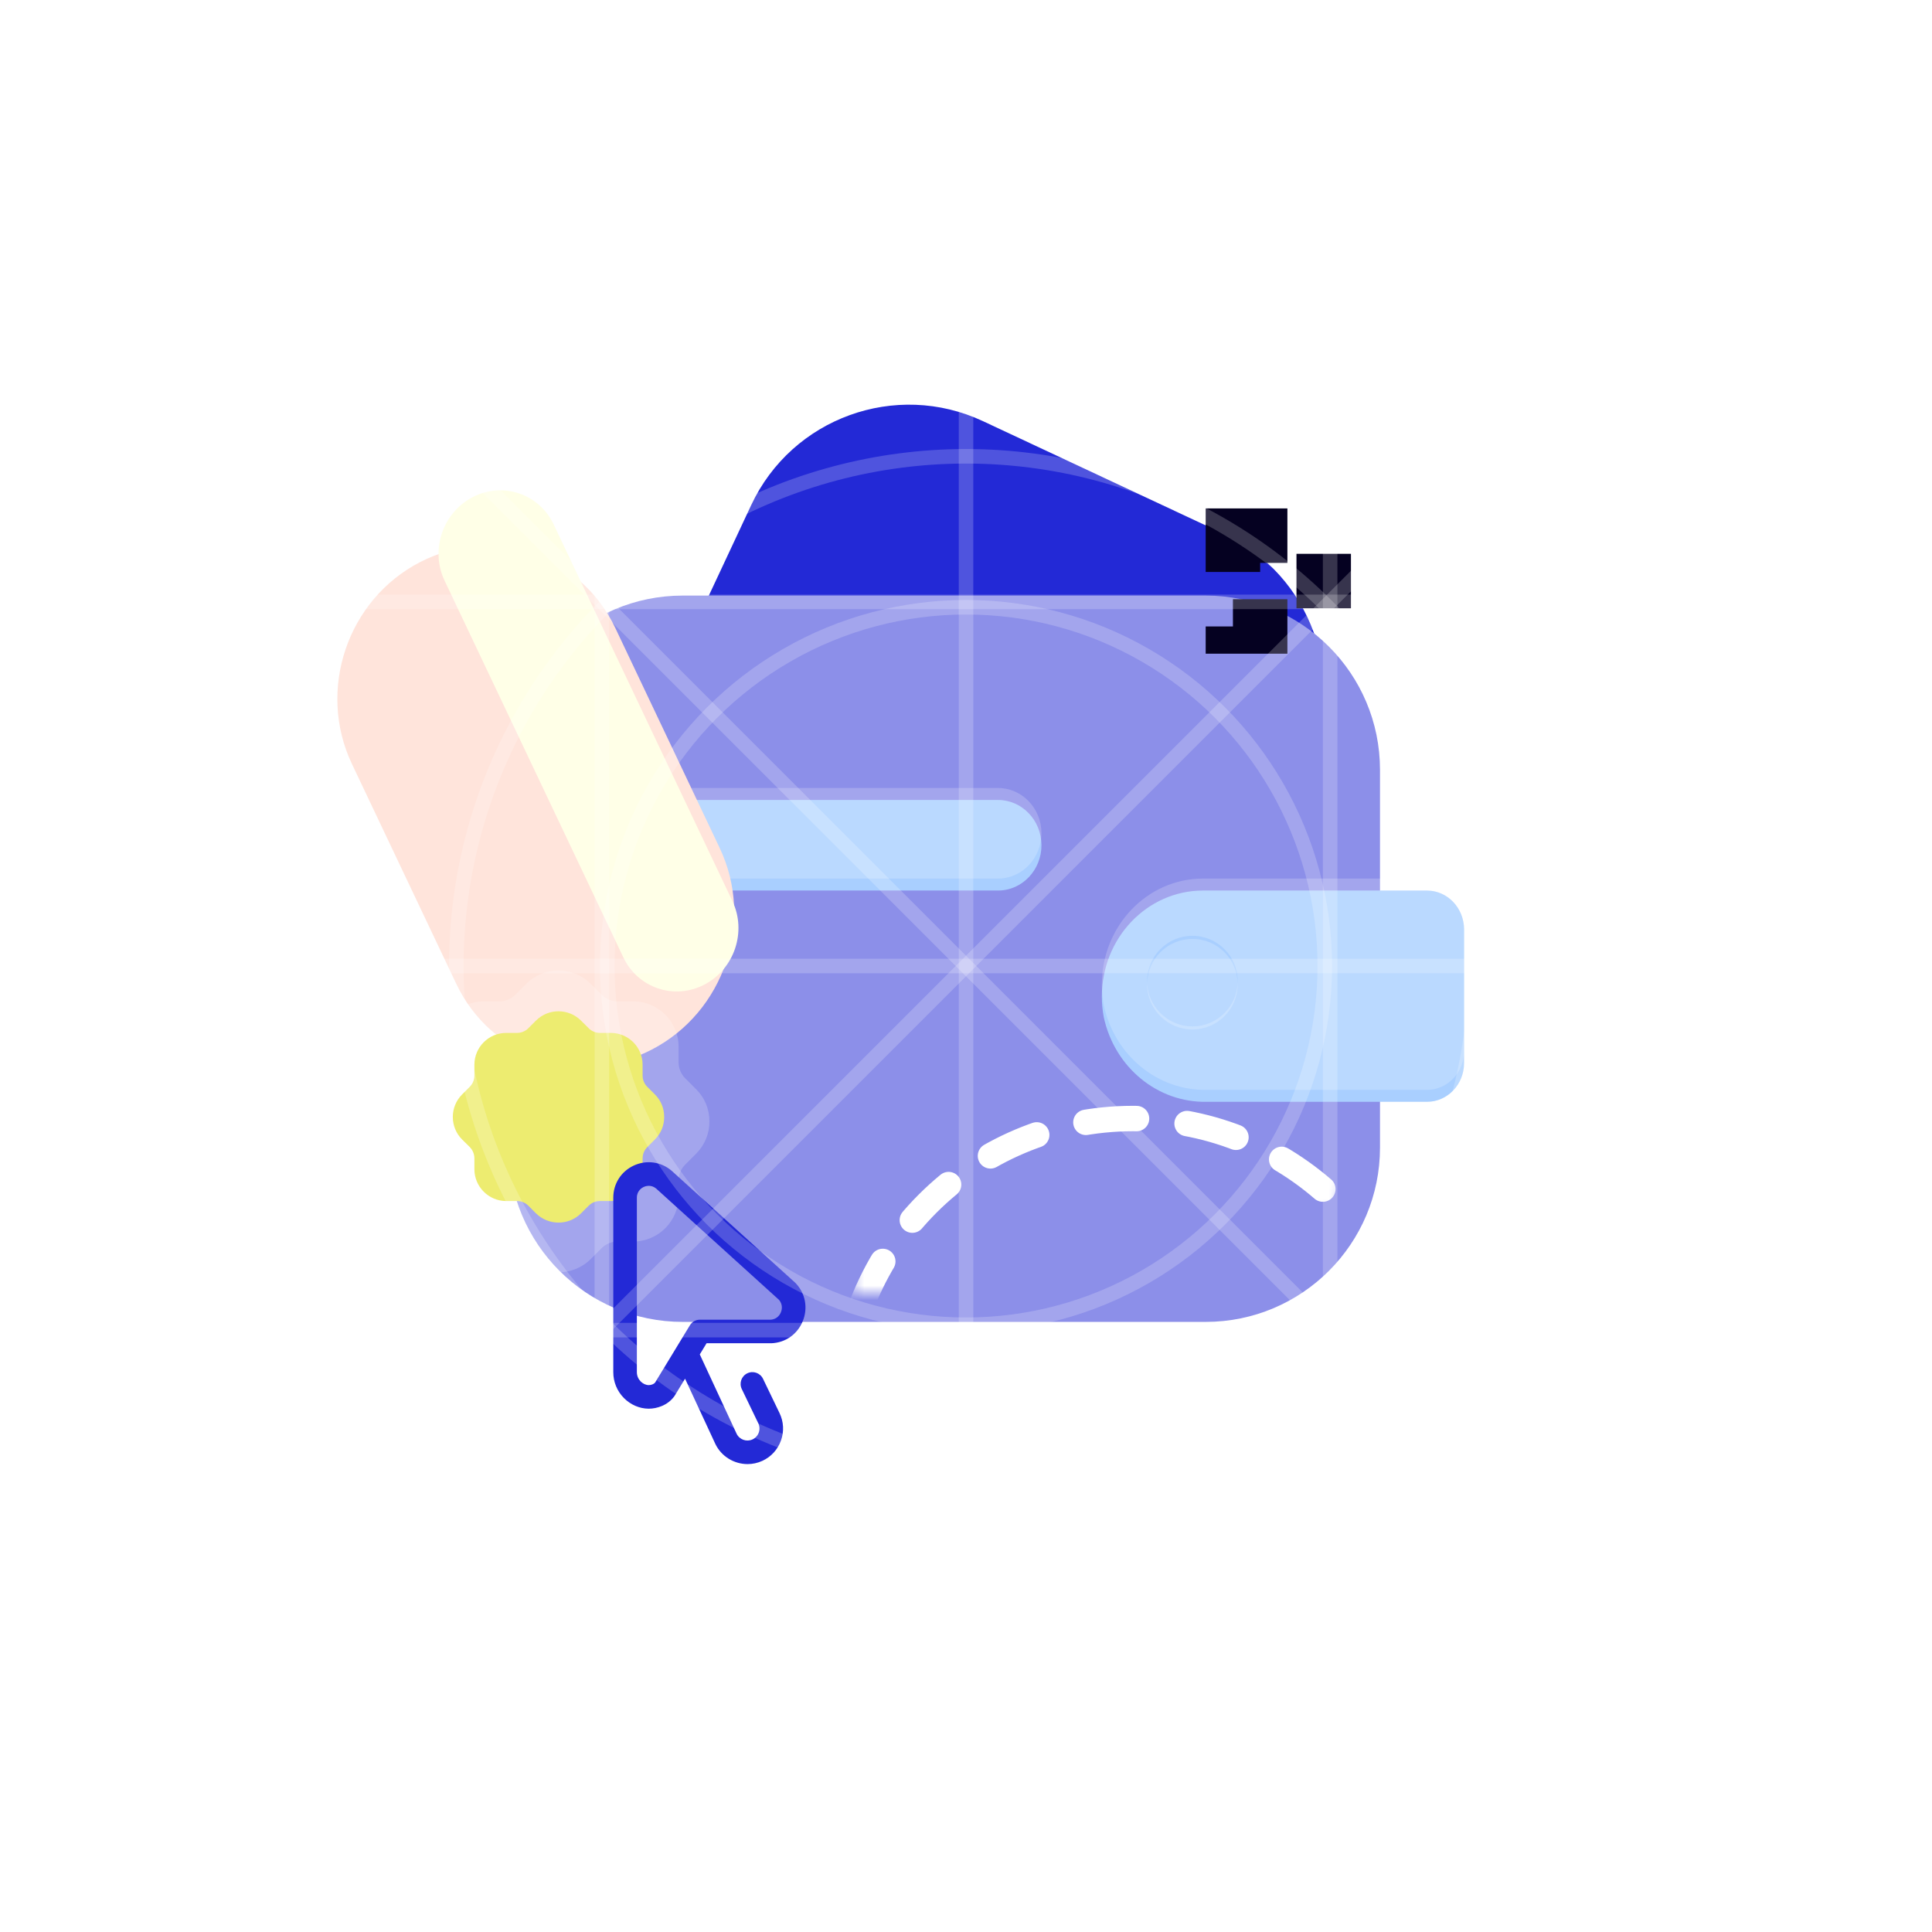 <svg width="133" height="133" viewBox="0 0 133 133" fill="none" xmlns="http://www.w3.org/2000/svg">
<g clip-path="url(#clip0_4972_4208)">
<g filter="url(#filter0_f_4972_4208)">
<rect x="21" y="24" width="82" height="82" rx="30.049" fill="white"/>
</g>
<path d="M55.404 69.392C48.892 68.598 44.257 62.676 45.05 56.165C45.844 49.653 51.766 45.018 58.278 45.812L76.686 48.055C83.198 48.849 87.833 54.771 87.039 61.283C86.246 67.794 80.324 72.43 73.812 71.636L55.404 69.392Z" fill="#F84031"/>
<path d="M52.724 60.918C46.721 58.108 44.133 50.965 46.943 44.962L51.712 34.773C54.522 28.771 61.665 26.183 67.668 28.992L84.242 36.75C90.244 39.56 92.832 46.704 90.022 52.706L85.253 62.895C82.444 68.897 75.3 71.486 69.298 68.676L52.724 60.918Z" fill="#2329D6"/>
<g filter="url(#filter1_biiii_4972_4208)">
<path d="M46 89C39.373 89 34 83.627 34 77L34 51C34 44.373 39.373 39 46 39L82 39C88.627 39 94 44.373 94 51L94 77C94 83.627 88.627 89 82 89L46 89Z" fill="#8C8FE9"/>
</g>
<g filter="url(#filter2_f_4972_4208)">
<path d="M75.984 70.021C76.727 73.48 79.689 75.914 83.072 75.85H98.24C99.648 75.85 100.789 74.657 100.789 73.182V63.976C100.786 62.504 99.648 61.308 98.24 61.305H82.8C78.953 61.317 75.846 64.587 75.852 68.615C75.852 69.087 75.897 69.559 75.984 70.021Z" fill="#A9CFFF"/>
</g>
<g filter="url(#filter3_biii_4972_4208)">
<path d="M75.984 67.943C76.727 71.402 79.689 73.835 83.072 73.772H98.24C99.648 73.772 100.789 72.579 100.789 71.104V61.898C100.786 60.426 99.648 59.23 98.24 59.227H82.8C78.953 59.239 75.846 62.508 75.852 66.537C75.852 67.009 75.897 67.481 75.984 67.943Z" fill="white" fill-opacity="0.2"/>
</g>
<g filter="url(#filter4_f_4972_4208)">
<circle cx="82.086" cy="67.539" r="3.117" fill="#A9CFFF"/>
</g>
<g filter="url(#filter5_biii_4972_4208)">
<circle cx="82.086" cy="66.5" r="3.117" fill="white" fill-opacity="0.2"/>
</g>
<g filter="url(#filter6_f_4972_4208)">
<path d="M68.675 61.305H46.62C44.968 61.297 43.634 59.896 43.641 58.177C43.648 56.464 44.979 55.078 46.62 55.07H68.689C70.34 55.063 71.688 56.453 71.695 58.173C71.702 59.896 70.368 61.297 68.716 61.305H68.689H68.675Z" fill="#A9CFFF"/>
</g>
<g filter="url(#filter7_biii_4972_4208)">
<path d="M68.675 59.227H46.62C44.968 59.219 43.634 57.818 43.641 56.099C43.648 54.386 44.979 52.999 46.62 52.992H68.689C70.34 52.985 71.688 54.375 71.695 56.095C71.702 57.818 70.368 59.219 68.716 59.227H68.689H68.675Z" fill="white" fill-opacity="0.2"/>
</g>
<g filter="url(#filter8_f_4972_4208)">
<path d="M44.849 72.264C39.841 74.847 33.823 72.813 31.408 67.723L24.226 52.588C21.81 47.497 23.912 41.277 28.92 38.695C33.928 36.113 39.946 38.146 42.361 43.237L49.543 58.372C51.959 63.462 49.857 69.682 44.849 72.264Z" fill="#FFE4DB"/>
</g>
<g filter="url(#filter9_f_4972_4208)">
<path d="M48.477 67.788C46.404 68.857 43.912 68.015 42.912 65.907L30.605 39.971C29.604 37.863 30.475 35.288 32.548 34.218C34.622 33.149 37.114 33.991 38.114 36.099L50.421 62.035C51.421 64.143 50.551 66.719 48.477 67.788Z" fill="#FFFFE7"/>
</g>
<path d="M45.081 75.339L44.557 74.816C44.354 74.612 44.237 74.335 44.237 74.045V73.295C44.237 72.087 43.255 71.106 42.047 71.106H41.297C41.006 71.106 40.729 70.989 40.526 70.785L39.994 70.255C39.136 69.404 37.745 69.404 36.894 70.261L36.37 70.785C36.166 70.989 35.89 71.106 35.599 71.106H34.849C33.641 71.106 32.658 72.087 32.658 73.295V74.037C32.658 74.335 32.542 74.612 32.338 74.816L31.807 75.347C30.955 76.205 30.963 77.595 31.814 78.446L32.338 78.962C32.542 79.173 32.658 79.45 32.658 79.742V80.49C32.658 81.698 33.641 82.681 34.849 82.681H35.599C35.89 82.681 36.166 82.796 36.37 83L36.901 83.532C37.331 83.954 37.891 84.164 38.452 84.164C39.012 84.164 39.572 83.954 40.002 83.524L40.526 83C40.729 82.796 41.006 82.681 41.297 82.681H42.047C43.255 82.681 44.237 81.698 44.237 80.49V79.742C44.237 79.45 44.354 79.173 44.557 78.97L45.074 78.453C45.081 78.446 45.089 78.439 45.096 78.431C45.504 78.017 45.729 77.464 45.722 76.882C45.722 76.3 45.496 75.747 45.081 75.339Z" fill="#E9E74C"/>
<g filter="url(#filter10_biii_4972_4208)">
<path d="M47.921 74.673L47.173 73.924C46.882 73.634 46.715 73.239 46.715 72.824V71.753C46.715 70.028 45.312 68.626 43.587 68.626H42.516C42.1 68.626 41.705 68.459 41.414 68.168L40.655 67.411C39.429 66.195 37.443 66.195 36.227 67.42L35.479 68.168C35.188 68.459 34.793 68.626 34.377 68.626H33.306C31.581 68.626 30.178 70.028 30.178 71.753V72.813C30.178 73.239 30.011 73.634 29.72 73.924L28.962 74.684C27.745 75.909 27.756 77.895 28.972 79.109L29.72 79.847C30.011 80.148 30.178 80.543 30.178 80.96V82.029C30.178 83.754 31.581 85.158 33.306 85.158H34.377C34.793 85.158 35.188 85.323 35.479 85.614L36.238 86.374C36.851 86.976 37.651 87.276 38.452 87.276C39.252 87.276 40.052 86.976 40.666 86.362L41.414 85.614C41.705 85.323 42.1 85.158 42.516 85.158H43.587C45.312 85.158 46.715 83.754 46.715 82.029V80.96C46.715 80.543 46.882 80.148 47.173 79.858L47.911 79.12C47.921 79.109 47.931 79.1 47.942 79.089C48.524 78.497 48.846 77.707 48.836 76.875C48.836 76.044 48.514 75.254 47.921 74.673Z" fill="white" fill-opacity="0.2"/>
</g>
<rect x="84.875" y="36.875" width="6.25" height="6.25" stroke="#050121" stroke-width="3.75" stroke-dasharray="3.75 3.75"/>
<mask id="mask0_4972_4208" style="mask-type:alpha" maskUnits="userSpaceOnUse" x="58" y="70" width="37" height="20">
<path d="M91.5 84C95 78.5 94.5 71.5 94.5 71.5L58.5 70V89C58.5 89 88 89.5 91.5 84Z" fill="#050121"/>
</mask>
<g mask="url(#mask0_4972_4208)">
<path d="M98 97C98 108.046 89.046 117 78 117C66.954 117 58 108.046 58 97C58 85.954 66.954 77 78 77C89.046 77 98 85.954 98 97Z" stroke="white" stroke-width="1.75" stroke-linecap="round" stroke-linejoin="round" stroke-dasharray="3.5 3.5"/>
</g>
<path d="M54.782 88.342C54.768 88.327 54.752 88.312 54.737 88.298L46.246 80.605C46.239 80.599 46.232 80.592 46.225 80.586C45.492 79.968 44.497 79.835 43.628 80.238C42.759 80.642 42.219 81.488 42.219 82.447V94.459C42.219 95.133 42.48 95.767 42.954 96.245C43.41 96.705 44.028 96.971 44.648 96.975H44.662C45.217 96.975 45.966 96.75 46.422 96.118C46.434 96.101 46.446 96.083 46.457 96.065L47.159 94.909L49.24 99.391C49.241 99.394 49.243 99.397 49.244 99.4C49.664 100.274 50.547 100.789 51.464 100.789C51.806 100.789 52.154 100.717 52.484 100.565C53.086 100.286 53.54 99.789 53.763 99.164C53.986 98.54 53.95 97.867 53.661 97.272L52.527 94.918C52.333 94.514 51.847 94.345 51.444 94.539C51.04 94.734 50.87 95.219 51.065 95.623L52.2 97.978C52.297 98.18 52.31 98.407 52.234 98.618C52.159 98.829 52.005 98.997 51.802 99.091C51.395 99.28 50.906 99.105 50.71 98.702L48.174 93.239L48.641 92.47H53.071C53.081 92.47 53.092 92.47 53.102 92.47C54.066 92.434 54.893 91.853 55.261 90.953C55.632 90.049 55.448 89.049 54.782 88.342ZM53.759 90.338C53.713 90.452 53.525 90.823 53.054 90.847H48.184C47.901 90.847 47.638 90.995 47.491 91.237L45.092 95.185C45.01 95.281 44.825 95.353 44.659 95.352C44.273 95.349 43.842 94.982 43.842 94.459V82.447C43.842 81.966 44.202 81.762 44.312 81.71C44.369 81.684 44.501 81.633 44.665 81.633C44.816 81.633 44.994 81.676 45.168 81.819L53.62 89.476C53.932 89.827 53.806 90.224 53.759 90.338Z" fill="#2329D6"/>
<path d="M0 0L133 133" stroke="white" stroke-opacity="0.2" stroke-linecap="square"/>
<path d="M133 0L0 133" stroke="white" stroke-opacity="0.2" stroke-linecap="square"/>
<path d="M0 66.5H133" stroke="white" stroke-opacity="0.2" stroke-linecap="square"/>
<path d="M66.502 0V133" stroke="white" stroke-opacity="0.2" stroke-linecap="square"/>
<path fill-rule="evenodd" clip-rule="evenodd" d="M8.703 8.702V124.298H124.299V8.702H8.703Z" stroke="white" stroke-opacity="0.2" stroke-linecap="square"/>
<path d="M12.783 28.216C11.876 27.34 11.152 26.292 10.654 25.133C10.156 23.974 9.894 22.727 9.883 21.466C9.872 20.204 10.113 18.953 10.59 17.786C11.068 16.619 11.773 15.558 12.665 14.666C13.557 13.774 14.618 13.068 15.786 12.591C16.953 12.113 18.204 11.873 19.465 11.884C20.727 11.895 21.973 12.157 23.132 12.655C24.291 13.152 25.34 13.876 26.216 14.784C27.947 16.575 28.904 18.975 28.883 21.466C28.861 23.957 27.862 26.339 26.1 28.101C24.339 29.862 21.956 30.861 19.465 30.883C16.974 30.905 14.575 29.947 12.783 28.216ZM24.877 26.877C26.303 25.451 27.104 23.517 27.104 21.5C27.104 19.483 26.303 17.549 24.877 16.123C23.451 14.697 21.516 13.896 19.5 13.896C17.483 13.896 15.549 14.697 14.123 16.123C12.697 17.549 11.895 19.483 11.895 21.5C11.895 23.517 12.697 25.451 14.123 26.877C15.549 28.303 17.483 29.104 19.5 29.104C21.516 29.104 23.451 28.303 24.877 26.877ZM18.55 16.75H20.45V22.45H18.55V16.75ZM18.55 24.35H20.45V26.25H18.55V24.35Z" stroke="white" stroke-opacity="0.2" stroke-linecap="square"/>
<path d="M41.432 0V133" stroke="white" stroke-opacity="0.2" stroke-linecap="square"/>
<path d="M91.568 0V133" stroke="white" stroke-opacity="0.2" stroke-linecap="square"/>
<path d="M133 41.433H0" stroke="white" stroke-opacity="0.2" stroke-linecap="square"/>
<path d="M133 91.567H0" stroke="white" stroke-opacity="0.2" stroke-linecap="square"/>
<circle cx="66.498" cy="66.5" r="57.428" stroke="white" stroke-opacity="0.2" stroke-linecap="square"/>
<circle cx="66.502" cy="66.5" r="24.697" stroke="white" stroke-opacity="0.2" stroke-linecap="square"/>
<circle cx="66.502" cy="66.5" r="35.088" stroke="white" stroke-opacity="0.2" stroke-linecap="square"/>
</g>
<defs>
<filter id="filter0_f_4972_4208" x="-46.61" y="-43.61" width="217.219" height="217.219" filterUnits="userSpaceOnUse" color-interpolation-filters="sRGB">
<feFlood flood-opacity="0" result="BackgroundImageFix"/>
<feBlend mode="normal" in="SourceGraphic" in2="BackgroundImageFix" result="shape"/>
<feGaussianBlur stdDeviation="33.805" result="effect1_foregroundBlur_4972_4208"/>
</filter>
<filter id="filter1_biiii_4972_4208" x="30" y="35" width="68" height="58" filterUnits="userSpaceOnUse" color-interpolation-filters="sRGB">
<feFlood flood-opacity="0" result="BackgroundImageFix"/>
<feGaussianBlur in="BackgroundImageFix" stdDeviation="2"/>
<feComposite in2="SourceAlpha" operator="in" result="effect1_backgroundBlur_4972_4208"/>
<feBlend mode="normal" in="SourceGraphic" in2="effect1_backgroundBlur_4972_4208" result="shape"/>
<feColorMatrix in="SourceAlpha" type="matrix" values="0 0 0 0 0 0 0 0 0 0 0 0 0 0 0 0 0 0 127 0" result="hardAlpha"/>
<feOffset dy="1"/>
<feGaussianBlur stdDeviation="2"/>
<feComposite in2="hardAlpha" operator="arithmetic" k2="-1" k3="1"/>
<feColorMatrix type="matrix" values="0 0 0 0 1 0 0 0 0 1 0 0 0 0 1 0 0 0 0.3 0"/>
<feBlend mode="normal" in2="shape" result="effect2_innerShadow_4972_4208"/>
<feColorMatrix in="SourceAlpha" type="matrix" values="0 0 0 0 0 0 0 0 0 0 0 0 0 0 0 0 0 0 127 0" result="hardAlpha"/>
<feOffset dy="-1"/>
<feGaussianBlur stdDeviation="2"/>
<feComposite in2="hardAlpha" operator="arithmetic" k2="-1" k3="1"/>
<feColorMatrix type="matrix" values="0 0 0 0 1 0 0 0 0 1 0 0 0 0 1 0 0 0 0.5 0"/>
<feBlend mode="normal" in2="effect2_innerShadow_4972_4208" result="effect3_innerShadow_4972_4208"/>
<feColorMatrix in="SourceAlpha" type="matrix" values="0 0 0 0 0 0 0 0 0 0 0 0 0 0 0 0 0 0 127 0" result="hardAlpha"/>
<feOffset dy="1"/>
<feGaussianBlur stdDeviation="22"/>
<feComposite in2="hardAlpha" operator="arithmetic" k2="-1" k3="1"/>
<feColorMatrix type="matrix" values="0 0 0 0 1 0 0 0 0 1 0 0 0 0 1 0 0 0 0.45 0"/>
<feBlend mode="normal" in2="effect3_innerShadow_4972_4208" result="effect4_innerShadow_4972_4208"/>
<feColorMatrix in="SourceAlpha" type="matrix" values="0 0 0 0 0 0 0 0 0 0 0 0 0 0 0 0 0 0 127 0" result="hardAlpha"/>
<feOffset dx="1" dy="1"/>
<feGaussianBlur stdDeviation="1"/>
<feComposite in2="hardAlpha" operator="arithmetic" k2="-1" k3="1"/>
<feColorMatrix type="matrix" values="0 0 0 0 1 0 0 0 0 1 0 0 0 0 1 0 0 0 1 0"/>
<feBlend mode="normal" in2="effect4_innerShadow_4972_4208" result="effect5_innerShadow_4972_4208"/>
</filter>
<filter id="filter2_f_4972_4208" x="71.852" y="57.305" width="32.938" height="22.547" filterUnits="userSpaceOnUse" color-interpolation-filters="sRGB">
<feFlood flood-opacity="0" result="BackgroundImageFix"/>
<feBlend mode="normal" in="SourceGraphic" in2="BackgroundImageFix" result="shape"/>
<feGaussianBlur stdDeviation="2" result="effect1_foregroundBlur_4972_4208"/>
</filter>
<filter id="filter3_biii_4972_4208" x="70.835" y="54.21" width="34.97" height="24.579" filterUnits="userSpaceOnUse" color-interpolation-filters="sRGB">
<feFlood flood-opacity="0" result="BackgroundImageFix"/>
<feGaussianBlur in="BackgroundImageFix" stdDeviation="2.508"/>
<feComposite in2="SourceAlpha" operator="in" result="effect1_backgroundBlur_4972_4208"/>
<feBlend mode="normal" in="SourceGraphic" in2="effect1_backgroundBlur_4972_4208" result="shape"/>
<feColorMatrix in="SourceAlpha" type="matrix" values="0 0 0 0 0 0 0 0 0 0 0 0 0 0 0 0 0 0 127 0" result="hardAlpha"/>
<feOffset dy="1.254"/>
<feGaussianBlur stdDeviation="2.508"/>
<feComposite in2="hardAlpha" operator="arithmetic" k2="-1" k3="1"/>
<feColorMatrix type="matrix" values="0 0 0 0 1 0 0 0 0 1 0 0 0 0 1 0 0 0 0.3 0"/>
<feBlend mode="normal" in2="shape" result="effect2_innerShadow_4972_4208"/>
<feColorMatrix in="SourceAlpha" type="matrix" values="0 0 0 0 0 0 0 0 0 0 0 0 0 0 0 0 0 0 127 0" result="hardAlpha"/>
<feOffset dy="-1.254"/>
<feGaussianBlur stdDeviation="2.508"/>
<feComposite in2="hardAlpha" operator="arithmetic" k2="-1" k3="1"/>
<feColorMatrix type="matrix" values="0 0 0 0 1 0 0 0 0 1 0 0 0 0 1 0 0 0 0.5 0"/>
<feBlend mode="normal" in2="effect2_innerShadow_4972_4208" result="effect3_innerShadow_4972_4208"/>
<feColorMatrix in="SourceAlpha" type="matrix" values="0 0 0 0 0 0 0 0 0 0 0 0 0 0 0 0 0 0 127 0" result="hardAlpha"/>
<feOffset dy="1.254"/>
<feGaussianBlur stdDeviation="0.627"/>
<feComposite in2="hardAlpha" operator="arithmetic" k2="-1" k3="1"/>
<feColorMatrix type="matrix" values="0 0 0 0 1 0 0 0 0 1 0 0 0 0 1 0 0 0 0.95 0"/>
<feBlend mode="normal" in2="effect3_innerShadow_4972_4208" result="effect4_innerShadow_4972_4208"/>
</filter>
<filter id="filter4_f_4972_4208" x="74.969" y="60.422" width="14.234" height="14.234" filterUnits="userSpaceOnUse" color-interpolation-filters="sRGB">
<feFlood flood-opacity="0" result="BackgroundImageFix"/>
<feBlend mode="normal" in="SourceGraphic" in2="BackgroundImageFix" result="shape"/>
<feGaussianBlur stdDeviation="2" result="effect1_foregroundBlur_4972_4208"/>
</filter>
<filter id="filter5_biii_4972_4208" x="73.953" y="58.367" width="16.267" height="16.267" filterUnits="userSpaceOnUse" color-interpolation-filters="sRGB">
<feFlood flood-opacity="0" result="BackgroundImageFix"/>
<feGaussianBlur in="BackgroundImageFix" stdDeviation="2.508"/>
<feComposite in2="SourceAlpha" operator="in" result="effect1_backgroundBlur_4972_4208"/>
<feBlend mode="normal" in="SourceGraphic" in2="effect1_backgroundBlur_4972_4208" result="shape"/>
<feColorMatrix in="SourceAlpha" type="matrix" values="0 0 0 0 0 0 0 0 0 0 0 0 0 0 0 0 0 0 127 0" result="hardAlpha"/>
<feOffset dy="1.254"/>
<feGaussianBlur stdDeviation="2.508"/>
<feComposite in2="hardAlpha" operator="arithmetic" k2="-1" k3="1"/>
<feColorMatrix type="matrix" values="0 0 0 0 1 0 0 0 0 1 0 0 0 0 1 0 0 0 0.3 0"/>
<feBlend mode="normal" in2="shape" result="effect2_innerShadow_4972_4208"/>
<feColorMatrix in="SourceAlpha" type="matrix" values="0 0 0 0 0 0 0 0 0 0 0 0 0 0 0 0 0 0 127 0" result="hardAlpha"/>
<feOffset dy="-1.254"/>
<feGaussianBlur stdDeviation="2.508"/>
<feComposite in2="hardAlpha" operator="arithmetic" k2="-1" k3="1"/>
<feColorMatrix type="matrix" values="0 0 0 0 1 0 0 0 0 1 0 0 0 0 1 0 0 0 0.5 0"/>
<feBlend mode="normal" in2="effect2_innerShadow_4972_4208" result="effect3_innerShadow_4972_4208"/>
<feColorMatrix in="SourceAlpha" type="matrix" values="0 0 0 0 0 0 0 0 0 0 0 0 0 0 0 0 0 0 127 0" result="hardAlpha"/>
<feOffset dy="1.254"/>
<feGaussianBlur stdDeviation="0.627"/>
<feComposite in2="hardAlpha" operator="arithmetic" k2="-1" k3="1"/>
<feColorMatrix type="matrix" values="0 0 0 0 1 0 0 0 0 1 0 0 0 0 1 0 0 0 0.95 0"/>
<feBlend mode="normal" in2="effect3_innerShadow_4972_4208" result="effect4_innerShadow_4972_4208"/>
</filter>
<filter id="filter6_f_4972_4208" x="39.641" y="51.07" width="36.055" height="14.234" filterUnits="userSpaceOnUse" color-interpolation-filters="sRGB">
<feFlood flood-opacity="0" result="BackgroundImageFix"/>
<feBlend mode="normal" in="SourceGraphic" in2="BackgroundImageFix" result="shape"/>
<feGaussianBlur stdDeviation="2" result="effect1_foregroundBlur_4972_4208"/>
</filter>
<filter id="filter7_biii_4972_4208" x="38.624" y="47.976" width="38.087" height="16.267" filterUnits="userSpaceOnUse" color-interpolation-filters="sRGB">
<feFlood flood-opacity="0" result="BackgroundImageFix"/>
<feGaussianBlur in="BackgroundImageFix" stdDeviation="2.508"/>
<feComposite in2="SourceAlpha" operator="in" result="effect1_backgroundBlur_4972_4208"/>
<feBlend mode="normal" in="SourceGraphic" in2="effect1_backgroundBlur_4972_4208" result="shape"/>
<feColorMatrix in="SourceAlpha" type="matrix" values="0 0 0 0 0 0 0 0 0 0 0 0 0 0 0 0 0 0 127 0" result="hardAlpha"/>
<feOffset dy="1.254"/>
<feGaussianBlur stdDeviation="2.508"/>
<feComposite in2="hardAlpha" operator="arithmetic" k2="-1" k3="1"/>
<feColorMatrix type="matrix" values="0 0 0 0 1 0 0 0 0 1 0 0 0 0 1 0 0 0 0.3 0"/>
<feBlend mode="normal" in2="shape" result="effect2_innerShadow_4972_4208"/>
<feColorMatrix in="SourceAlpha" type="matrix" values="0 0 0 0 0 0 0 0 0 0 0 0 0 0 0 0 0 0 127 0" result="hardAlpha"/>
<feOffset dy="-1.254"/>
<feGaussianBlur stdDeviation="2.508"/>
<feComposite in2="hardAlpha" operator="arithmetic" k2="-1" k3="1"/>
<feColorMatrix type="matrix" values="0 0 0 0 1 0 0 0 0 1 0 0 0 0 1 0 0 0 0.5 0"/>
<feBlend mode="normal" in2="effect2_innerShadow_4972_4208" result="effect3_innerShadow_4972_4208"/>
<feColorMatrix in="SourceAlpha" type="matrix" values="0 0 0 0 0 0 0 0 0 0 0 0 0 0 0 0 0 0 127 0" result="hardAlpha"/>
<feOffset dy="1.254"/>
<feGaussianBlur stdDeviation="0.627"/>
<feComposite in2="hardAlpha" operator="arithmetic" k2="-1" k3="1"/>
<feColorMatrix type="matrix" values="0 0 0 0 1 0 0 0 0 1 0 0 0 0 1 0 0 0 0.95 0"/>
<feBlend mode="normal" in2="effect3_innerShadow_4972_4208" result="effect4_innerShadow_4972_4208"/>
</filter>
<filter id="filter8_f_4972_4208" x="13.223" y="27.575" width="47.324" height="55.81" filterUnits="userSpaceOnUse" color-interpolation-filters="sRGB">
<feFlood flood-opacity="0" result="BackgroundImageFix"/>
<feBlend mode="normal" in="SourceGraphic" in2="BackgroundImageFix" result="shape"/>
<feGaussianBlur stdDeviation="5" result="effect1_foregroundBlur_4972_4208"/>
</filter>
<filter id="filter9_f_4972_4208" x="20.191" y="23.755" width="40.645" height="54.497" filterUnits="userSpaceOnUse" color-interpolation-filters="sRGB">
<feFlood flood-opacity="0" result="BackgroundImageFix"/>
<feBlend mode="normal" in="SourceGraphic" in2="BackgroundImageFix" result="shape"/>
<feGaussianBlur stdDeviation="5" result="effect1_foregroundBlur_4972_4208"/>
</filter>
<filter id="filter10_biii_4972_4208" x="26.817" y="65.262" width="23.258" height="23.253" filterUnits="userSpaceOnUse" color-interpolation-filters="sRGB">
<feFlood flood-opacity="0" result="BackgroundImageFix"/>
<feGaussianBlur in="BackgroundImageFix" stdDeviation="0.619"/>
<feComposite in2="SourceAlpha" operator="in" result="effect1_backgroundBlur_4972_4208"/>
<feBlend mode="normal" in="SourceGraphic" in2="effect1_backgroundBlur_4972_4208" result="shape"/>
<feColorMatrix in="SourceAlpha" type="matrix" values="0 0 0 0 0 0 0 0 0 0 0 0 0 0 0 0 0 0 127 0" result="hardAlpha"/>
<feOffset dy="0.31"/>
<feGaussianBlur stdDeviation="0.619"/>
<feComposite in2="hardAlpha" operator="arithmetic" k2="-1" k3="1"/>
<feColorMatrix type="matrix" values="0 0 0 0 1 0 0 0 0 1 0 0 0 0 1 0 0 0 0.3 0"/>
<feBlend mode="normal" in2="shape" result="effect2_innerShadow_4972_4208"/>
<feColorMatrix in="SourceAlpha" type="matrix" values="0 0 0 0 0 0 0 0 0 0 0 0 0 0 0 0 0 0 127 0" result="hardAlpha"/>
<feOffset dy="-0.31"/>
<feGaussianBlur stdDeviation="0.619"/>
<feComposite in2="hardAlpha" operator="arithmetic" k2="-1" k3="1"/>
<feColorMatrix type="matrix" values="0 0 0 0 1 0 0 0 0 1 0 0 0 0 1 0 0 0 0.5 0"/>
<feBlend mode="normal" in2="effect2_innerShadow_4972_4208" result="effect3_innerShadow_4972_4208"/>
<feColorMatrix in="SourceAlpha" type="matrix" values="0 0 0 0 0 0 0 0 0 0 0 0 0 0 0 0 0 0 127 0" result="hardAlpha"/>
<feOffset dy="0.31"/>
<feGaussianBlur stdDeviation="0.155"/>
<feComposite in2="hardAlpha" operator="arithmetic" k2="-1" k3="1"/>
<feColorMatrix type="matrix" values="0 0 0 0 1 0 0 0 0 1 0 0 0 0 1 0 0 0 0.95 0"/>
<feBlend mode="normal" in2="effect3_innerShadow_4972_4208" result="effect4_innerShadow_4972_4208"/>
</filter>
<clipPath id="clip0_4972_4208">
<rect width="133" height="133" fill="white"/>
</clipPath>
</defs>
</svg>
